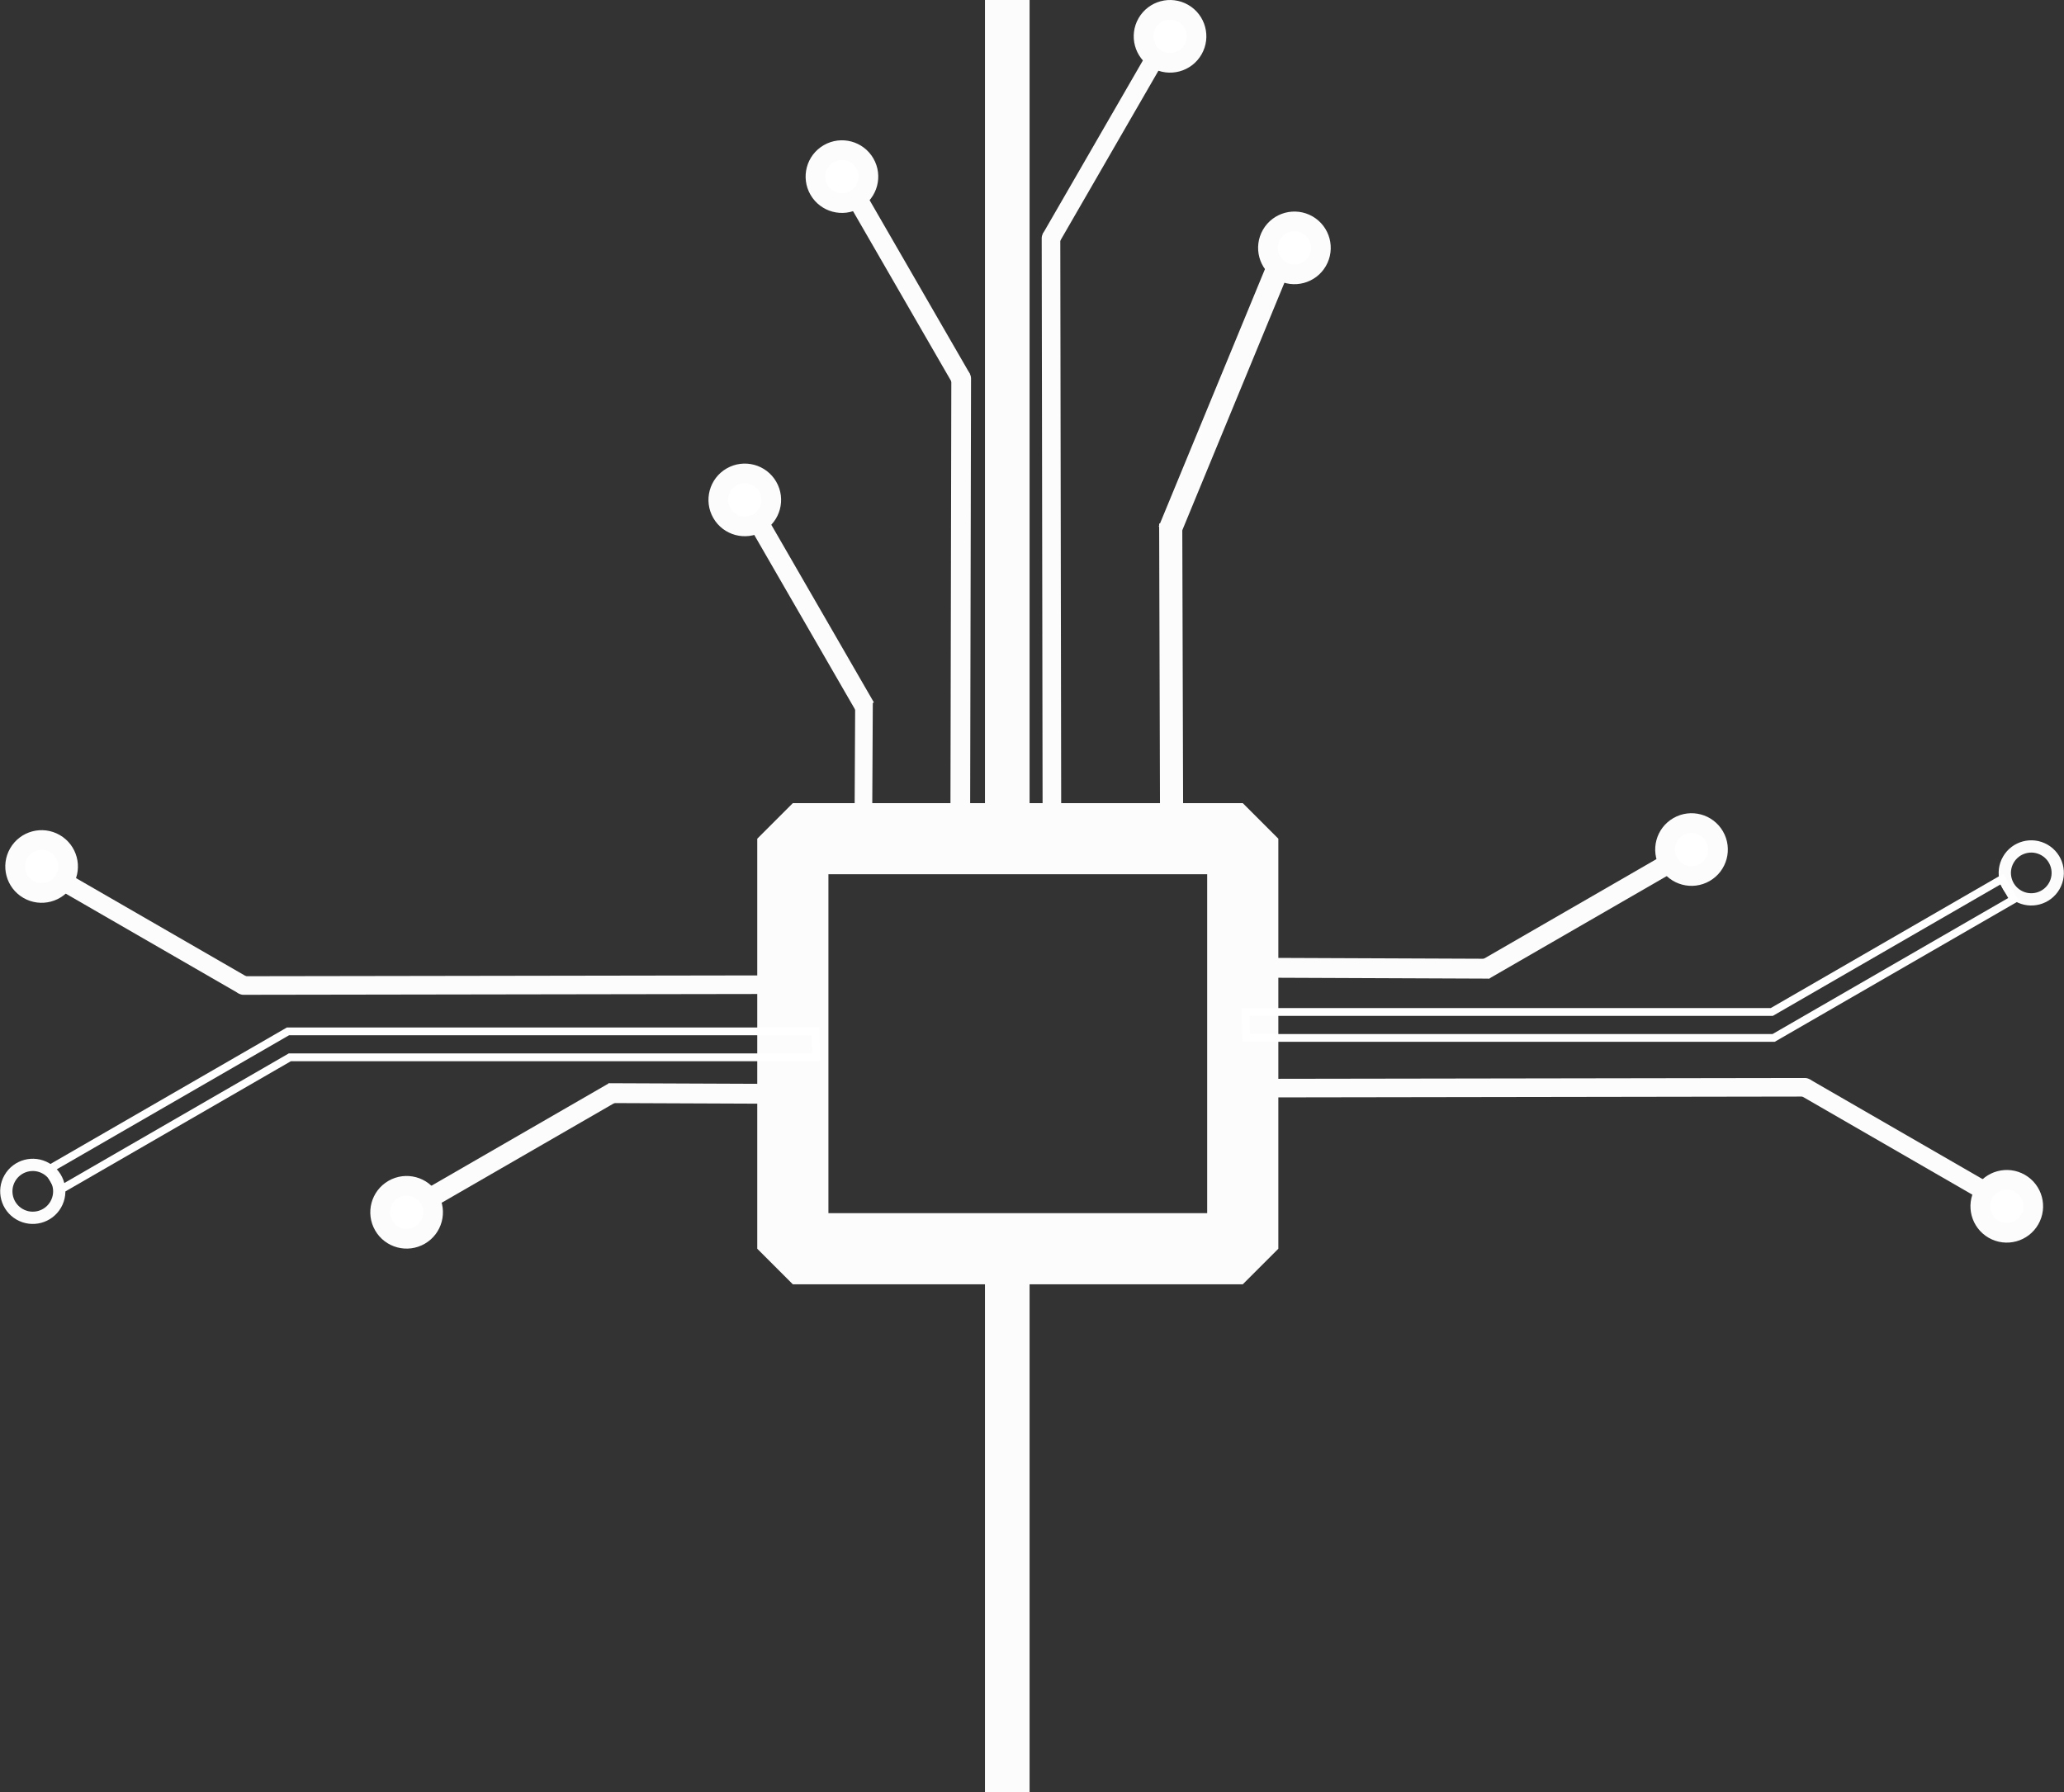 <?xml version="1.0" encoding="UTF-8" standalone="no"?>
<!-- Created with Inkscape (http://www.inkscape.org/) -->

<svg
   xmlns:dc="http://purl.org/dc/elements/1.1/"
   xmlns:cc="http://creativecommons.org/ns#"
   xmlns:rdf="http://www.w3.org/1999/02/22-rdf-syntax-ns#"
   xmlns:svg="http://www.w3.org/2000/svg"
   xmlns="http://www.w3.org/2000/svg"
   xmlns:sodipodi="http://sodipodi.sourceforge.net/DTD/sodipodi-0.dtd"
   xmlns:inkscape="http://www.inkscape.org/namespaces/inkscape"
   width="27.759mm"
   height="24.109mm"
   viewBox="0 0 27.759 24.109"
   version="1.1"
   id="svg5474"
   sodipodi:docname="circuit.svg"
   inkscape:version="0.92.3 (2405546, 2018-03-11)">
  <rect x="0" y="0" width="27.759" height="24.109" fill="#333333" stroke="none"/>
  <defs
     id="defs5468">
    <inkscape:path-effect
       effect="bspline"
       id="path-effect1036-9-6-7-9"
       is_visible="true"
       weight="33.333"
       steps="2"
       helper_size="0"
       apply_no_weight="true"
       apply_with_weight="true"
       only_selected="false" />
    <inkscape:path-effect
       effect="bspline"
       id="path-effect1040-8-9-3-3"
       is_visible="true"
       weight="33.333"
       steps="2"
       helper_size="0"
       apply_no_weight="true"
       apply_with_weight="true"
       only_selected="false" />
    <inkscape:path-effect
       effect="bspline"
       id="path-effect1036-9-6-7-9-5"
       is_visible="true"
       weight="33.333"
       steps="2"
       helper_size="0"
       apply_no_weight="true"
       apply_with_weight="true"
       only_selected="false" />
    <inkscape:path-effect
       effect="bspline"
       id="path-effect1040-8-9-3-3-6"
       is_visible="true"
       weight="33.333"
       steps="2"
       helper_size="0"
       apply_no_weight="true"
       apply_with_weight="true"
       only_selected="false" />
    <inkscape:path-effect
       effect="bspline"
       id="path-effect1036-9-6-7-9-3"
       is_visible="true"
       weight="33.333"
       steps="2"
       helper_size="0"
       apply_no_weight="true"
       apply_with_weight="true"
       only_selected="false" />
    <inkscape:path-effect
       effect="bspline"
       id="path-effect1040-8-9-3-3-5"
       is_visible="true"
       weight="33.333"
       steps="2"
       helper_size="0"
       apply_no_weight="true"
       apply_with_weight="true"
       only_selected="false" />
    <inkscape:path-effect
       effect="bspline"
       id="path-effect1036-9-6-7-9-1"
       is_visible="true"
       weight="33.333"
       steps="2"
       helper_size="0"
       apply_no_weight="true"
       apply_with_weight="true"
       only_selected="false" />
    <inkscape:path-effect
       effect="bspline"
       id="path-effect1040-8-9-3-3-7"
       is_visible="true"
       weight="33.333"
       steps="2"
       helper_size="0"
       apply_no_weight="true"
       apply_with_weight="true"
       only_selected="false" />
    <inkscape:path-effect
       effect="bspline"
       id="path-effect1036-9-6-7-9-16"
       is_visible="true"
       weight="33.333"
       steps="2"
       helper_size="0"
       apply_no_weight="true"
       apply_with_weight="true"
       only_selected="false" />
    <inkscape:path-effect
       effect="bspline"
       id="path-effect1040-8-9-3-3-1"
       is_visible="true"
       weight="33.333"
       steps="2"
       helper_size="0"
       apply_no_weight="true"
       apply_with_weight="true"
       only_selected="false" />
    <inkscape:path-effect
       effect="bspline"
       id="path-effect1036-9-6-7-9-16-9"
       is_visible="true"
       weight="33.333"
       steps="2"
       helper_size="0"
       apply_no_weight="true"
       apply_with_weight="true"
       only_selected="false" />
    <inkscape:path-effect
       effect="bspline"
       id="path-effect1040-8-9-3-3-1-9"
       is_visible="true"
       weight="33.333"
       steps="2"
       helper_size="0"
       apply_no_weight="true"
       apply_with_weight="true"
       only_selected="false" />
    <inkscape:path-effect
       effect="bspline"
       id="path-effect1036-9-6-7-9-16-9-9"
       is_visible="true"
       weight="33.333"
       steps="2"
       helper_size="0"
       apply_no_weight="true"
       apply_with_weight="true"
       only_selected="false" />
    <inkscape:path-effect
       effect="bspline"
       id="path-effect1040-8-9-3-3-1-9-6"
       is_visible="true"
       weight="33.333"
       steps="2"
       helper_size="0"
       apply_no_weight="true"
       apply_with_weight="true"
       only_selected="false" />
    <inkscape:path-effect
       effect="bspline"
       id="path-effect1036-9-6-7-9-16-9-0"
       is_visible="true"
       weight="33.333"
       steps="2"
       helper_size="0"
       apply_no_weight="true"
       apply_with_weight="true"
       only_selected="false" />
    <inkscape:path-effect
       effect="bspline"
       id="path-effect1040-8-9-3-3-1-9-7"
       is_visible="true"
       weight="33.333"
       steps="2"
       helper_size="0"
       apply_no_weight="true"
       apply_with_weight="true"
       only_selected="false" />
    <inkscape:path-effect
       effect="bspline"
       id="path-effect926-4-34"
       is_visible="true"
       weight="33.333"
       steps="2"
       helper_size="0"
       apply_no_weight="true"
       apply_with_weight="true"
       only_selected="false" />
    <inkscape:path-effect
       effect="bspline"
       id="path-effect926-4-34-6"
       is_visible="true"
       weight="33.333"
       steps="2"
       helper_size="0"
       apply_no_weight="true"
       apply_with_weight="true"
       only_selected="false" />
    <inkscape:path-effect
       effect="bspline"
       id="path-effect926-4-34-6-5"
       is_visible="true"
       weight="33.333"
       steps="2"
       helper_size="0"
       apply_no_weight="true"
       apply_with_weight="true"
       only_selected="false" />
  </defs>
  <sodipodi:namedview
     id="base"
     pagecolor="#020202"
     bordercolor="#666666"
     borderopacity="1.0"
     inkscape:pageopacity="0"
     inkscape:pageshadow="2"
     inkscape:zoom="15.839192"
     inkscape:cx="63.698641"
     inkscape:cy="22.504731"
     inkscape:document-units="mm"
     inkscape:current-layer="layer1"
     showgrid="false"
     fit-margin-top="0"
     fit-margin-left="0"
     fit-margin-right="0"
     fit-margin-bottom="0"
     inkscape:window-width="2736"
     inkscape:window-height="1699"
     inkscape:window-x="-13"
     inkscape:window-y="-13"
     inkscape:window-maximized="1" />
  <g
     inkscape:label="Layer 1"
     inkscape:groupmode="layer"
     id="layer1"
     transform="translate(-89.875,-103.517)">
    <rect
       style="opacity:1;fill:none;fill-opacity:1;stroke:#fcfcfc;stroke-width:0.957;stroke-linecap:round;stroke-linejoin:bevel;stroke-miterlimit:4;stroke-dasharray:none;stroke-opacity:1;paint-order:stroke fill markers"
       id="rect4661"
       width="6.051"
       height="5.516"
       x="100.538"
       y="114.799" />
    <g
       transform="rotate(60,28.228,77.865)"
       id="g1159-6-1"
       style="stroke:#fcfcfc;stroke-opacity:1">
      <g
         id="g4830"
         transform="translate(0.984,-2.078)">
        <path
           inkscape:original-d="m 98.576813,37.128089 c -0.48873,0.838624 -0.97774,1.677513 -1.46701,2.516668"
           inkscape:path-effect="#path-effect1036-9-6-7-9"
           inkscape:connector-curvature="0"
           id="path1153-1-0"
           d="m 98.577,37.128 c -0.489,0.839 -0.978,1.677 -1.467,2.517"
           style="fill:none;stroke:#fcfcfc;stroke-width:0.267px;stroke-linecap:butt;stroke-linejoin:bevel;stroke-opacity:1" />
        <path
           inkscape:original-d="m 97.131343,39.57312 c -0.008,0.970305 2.7e-4,1.952134 0,2.928608"
           inkscape:path-effect="#path-effect1040-8-9-3-3"
           inkscape:connector-curvature="0"
           id="path1155-1-5"
           d="m 97.131,39.573 c 0,0.97 0,1.952 0,2.929"
           style="fill:none;stroke:#fcfcfc;stroke-width:0.267px;stroke-linecap:butt;stroke-linejoin:bevel;stroke-opacity:1" />
        <circle
           r="0.356"
           cy="42.799"
           cx="97.14"
           id="circle1157-5-7"
           style="opacity:1;fill:#ffffff;fill-opacity:1;stroke:#fcfcfc;stroke-width:0.265;stroke-linecap:square;stroke-linejoin:miter;stroke-miterlimit:4;stroke-dasharray:none;stroke-opacity:1;paint-order:stroke fill markers" />
      </g>
    </g>
    <g
       transform="rotate(-120,125.709,74.402)"
       id="g1159-6-1-4"
       style="stroke:#fcfcfc;stroke-opacity:1">
      <path
         style="fill:none;stroke:#fcfcfc;stroke-width:0.267px;stroke-linecap:butt;stroke-linejoin:bevel;stroke-opacity:1"
         d="m 98.577,37.128 c -0.489,0.839 -0.978,1.677 -1.467,2.517"
         id="path1153-1-0-9"
         inkscape:connector-curvature="0"
         inkscape:path-effect="#path-effect1036-9-6-7-9-5"
         inkscape:original-d="m 98.576813,37.128089 c -0.48873,0.838624 -0.97774,1.677513 -1.46701,2.516668" />
      <path
         style="fill:none;stroke:#fcfcfc;stroke-width:0.267px;stroke-linecap:butt;stroke-linejoin:bevel;stroke-opacity:1"
         d="m 97.131,39.573 c 0,0.97 0,1.952 0,2.929"
         id="path1155-1-5-7"
         inkscape:connector-curvature="0"
         inkscape:path-effect="#path-effect1040-8-9-3-3-6"
         inkscape:original-d="m 97.131343,39.57312 c -0.008,0.970305 2.7e-4,1.952134 0,2.928608" />
      <circle
         style="opacity:1;fill:#ffffff;fill-opacity:1;stroke:#fcfcfc;stroke-width:0.265;stroke-linecap:square;stroke-linejoin:miter;stroke-miterlimit:4;stroke-dasharray:none;stroke-opacity:1;paint-order:stroke fill markers"
         id="circle1157-5-7-0"
         cx="97.14"
         cy="42.799"
         r="0.356" />
    </g>
    <path
       inkscape:original-d="m 105.63184,114.5772 c -0.004,-1.33883 -0.008,-2.67817 -0.012,-4.018"
       inkscape:path-effect="#path-effect1036-9-6-7-9-3"
       inkscape:connector-curvature="0"
       id="path1153-1-0-3"
       d="m 105.632,114.577 c -0.004,-1.339 -0.008,-2.678 -0.012,-4.018"
       style="fill:none;stroke:#fcfcfc;stroke-width:0.311px;stroke-linecap:butt;stroke-linejoin:bevel;stroke-opacity:1" />
    <path
       inkscape:original-d="m 105.60297,110.65963 c 0.47119,-1.16459 0.96195,-2.33171 1.44277,-3.49833"
       inkscape:path-effect="#path-effect1040-8-9-3-3-5"
       inkscape:connector-curvature="0"
       id="path1155-1-5-5"
       d="m 105.603,110.66 c 0.479,-1.161 0.962,-2.332 1.443,-3.498"
       style="fill:none;stroke:#fcfcfc;stroke-width:0.312px;stroke-linecap:butt;stroke-linejoin:bevel;stroke-opacity:1" />
    <path
       inkscape:original-d="m 101.48317,115.26299 c 0.004,-0.76773 0.008,-1.53576 0.0121,-2.30407"
       inkscape:path-effect="#path-effect1036-9-6-7-9-1"
       inkscape:connector-curvature="0"
       id="path1153-1-0-0"
       d="m 101.483,115.263 c 0.004,-0.768 0.008,-1.536 0.012,-2.304"
       style="fill:none;stroke:#fcfcfc;stroke-width:0.237px;stroke-linecap:butt;stroke-linejoin:bevel;stroke-opacity:1" />
    <path
       inkscape:original-d="m 101.51247,113.03173 c -0.47823,-0.84431 -0.9763,-1.69046 -1.46431,-2.53625"
       inkscape:path-effect="#path-effect1040-8-9-3-3-7"
       inkscape:connector-curvature="0"
       id="path1155-1-5-4"
       d="m 101.512,113.032 c -0.485,-0.84 -0.976,-1.691 -1.464,-2.536"
       style="fill:none;stroke:#fcfcfc;stroke-width:0.267px;stroke-linecap:butt;stroke-linejoin:bevel;stroke-opacity:1" />
    <circle
       r="0.356"
       cy="-145.418"
       cx="-31.388"
       id="circle1157-5-7-3"
       style="opacity:1;fill:#ffffff;fill-opacity:1;stroke:#fcfcfc;stroke-width:0.265;stroke-linecap:square;stroke-linejoin:miter;stroke-miterlimit:4;stroke-dasharray:none;stroke-opacity:1;paint-order:stroke fill markers"
       transform="rotate(150)" />
    <path
       inkscape:original-d="m 102.78955,114.48834 c 0.004,-1.95876 0.008,-3.91827 0.0121,-5.87851"
       inkscape:path-effect="#path-effect1036-9-6-7-9-16"
       inkscape:connector-curvature="0"
       id="path1153-1-0-8"
       d="m 102.79,114.488 c 0.004,-1.959 0.008,-3.918 0.012,-5.879"
       style="fill:none;stroke:#fcfcfc;stroke-width:0.265;stroke-linecap:round;stroke-linejoin:bevel;stroke-miterlimit:4;stroke-dasharray:none;stroke-opacity:1" />
    <path
       inkscape:original-d="m 102.80168,108.60983 c -0.47822,-0.84431 -0.9763,-1.69047 -1.4643,-2.53625"
       inkscape:path-effect="#path-effect1040-8-9-3-3-1"
       inkscape:connector-curvature="0"
       id="path1155-1-5-9"
       d="m 102.802,108.61 c -0.485,-0.84 -0.976,-1.691 -1.464,-2.536"
       style="fill:none;stroke:#fcfcfc;stroke-width:0.267px;stroke-linecap:butt;stroke-linejoin:bevel;stroke-opacity:1" />
    <circle
       r="0.356"
       cy="-142.305"
       cx="-34.694"
       id="circle1157-5-7-4"
       style="opacity:1;fill:#ffffff;fill-opacity:1;stroke:#fcfcfc;stroke-width:0.265;stroke-linecap:square;stroke-linejoin:miter;stroke-miterlimit:4;stroke-dasharray:none;stroke-opacity:1;paint-order:stroke fill markers"
       transform="rotate(150)" />
    <g
       id="g4954"
       transform="translate(4.87,100.125)">
      <path
         style="fill:none;stroke:#fcfcfc;stroke-width:0.25;stroke-linecap:round;stroke-linejoin:bevel;stroke-miterlimit:4;stroke-dasharray:none;stroke-opacity:1"
         d="m 99.152,14.244 c -0.004,-2.548 -0.008,-5.098 -0.012,-7.648"
         id="path1153-1-0-8-7"
         inkscape:connector-curvature="0"
         inkscape:path-effect="#path-effect1036-9-6-7-9-16-9"
         inkscape:original-d="m 99.15206,14.244413 c -0.004,-2.548357 -0.008,-5.0976832 -0.0121,-7.6479561" />
      <path
         style="fill:none;stroke:#fcfcfc;stroke-width:0.25;stroke-linecap:butt;stroke-linejoin:bevel;stroke-miterlimit:4;stroke-dasharray:none;stroke-opacity:1"
         d="m 99.14,6.596 c 0.485,-0.84 0.976,-1.691 1.464,-2.536"
         id="path1155-1-5-9-3"
         inkscape:connector-curvature="0"
         inkscape:path-effect="#path-effect1040-8-9-3-3-1-9"
         inkscape:original-d="m 99.13996,6.5964569 c 0.47822,-0.844309 0.9763,-1.690462 1.4643,-2.536249" />
      <circle
         transform="matrix(0.866,0.5,0.5,-0.866,0,0)"
         style="opacity:1;fill:#ffffff;fill-opacity:1;stroke:#fcfcfc;stroke-width:0.265;stroke-linecap:square;stroke-linejoin:miter;stroke-miterlimit:4;stroke-dasharray:none;stroke-opacity:1;paint-order:stroke fill markers"
         id="circle1157-5-7-4-9"
         cx="89.186"
         cy="47.012"
         r="0.356" />
    </g>
    <circle
       r="0.356"
       cy="-38.893"
       cx="146.34"
       id="circle1157-5-7-4-9-3"
       style="opacity:1;fill:#ffffff;fill-opacity:1;stroke:#fcfcfc;stroke-width:0.265;stroke-linecap:square;stroke-linejoin:miter;stroke-miterlimit:4;stroke-dasharray:none;stroke-opacity:1;paint-order:stroke fill markers"
       transform="matrix(0.866,0.5,0.5,-0.866,0,0)" />
    <g
       id="g4928"
       transform="translate(4.391,100.125)">
      <circle
         transform="matrix(0.866,0.5,0.5,-0.866,0,0)"
         style="opacity:1;fill:none;fill-opacity:1;stroke:#fcfcfc;stroke-width:0.165;stroke-linecap:square;stroke-linejoin:miter;stroke-miterlimit:4;stroke-dasharray:none;stroke-opacity:1;paint-order:stroke fill markers"
         id="circle1157-5-7-4-9-3-4"
         cx="105.259"
         cy="43.297"
         r="0.356" />
      <path
         inkscape:connector-curvature="0"
         id="path4924"
         d="m 102.235,17.005 h 7.078 l 3.094,-1.787 0.158,0.273 -3.227,1.863 h -7.095 z"
         style="fill:none;stroke:#ffffff;stroke-width:0.105;stroke-linecap:butt;stroke-linejoin:miter;stroke-miterlimit:4;stroke-dasharray:none;stroke-opacity:1" />
    </g>
    <g
       transform="rotate(-180,101.894,67.384)"
       id="g4928-0">
      <circle
         transform="matrix(0.866,0.5,0.5,-0.866,0,0)"
         style="opacity:1;fill:none;fill-opacity:1;stroke:#fcfcfc;stroke-width:0.165;stroke-linecap:square;stroke-linejoin:miter;stroke-miterlimit:4;stroke-dasharray:none;stroke-opacity:1;paint-order:stroke fill markers"
         id="circle1157-5-7-4-9-3-4-5"
         cx="105.884"
         cy="43.553"
         r="0.356" />
      <path
         inkscape:connector-curvature="0"
         id="path4924-4"
         d="m 102.937,17.028 h 7.078 l 3.094,-1.787 0.158,0.273 -3.227,1.863 h -7.095 z"
         style="fill:none;stroke:#ffffff;stroke-width:0.105;stroke-linecap:butt;stroke-linejoin:miter;stroke-miterlimit:4;stroke-dasharray:none;stroke-opacity:1" />
    </g>
    <g
       transform="rotate(-90,151.234,64.68)"
       id="g4954-1">
      <path
         style="fill:none;stroke:#fcfcfc;stroke-width:0.25;stroke-linecap:round;stroke-linejoin:bevel;stroke-miterlimit:4;stroke-dasharray:none;stroke-opacity:1"
         d="m 99.152,14.244 c -0.004,-2.548 -0.008,-5.098 -0.012,-7.648"
         id="path1153-1-0-8-7-9"
         inkscape:connector-curvature="0"
         inkscape:path-effect="#path-effect1036-9-6-7-9-16-9-9"
         inkscape:original-d="m 99.15206,14.244413 c -0.004,-2.548357 -0.008,-5.0976832 -0.0121,-7.6479561" />
      <path
         style="fill:none;stroke:#fcfcfc;stroke-width:0.25;stroke-linecap:butt;stroke-linejoin:bevel;stroke-miterlimit:4;stroke-dasharray:none;stroke-opacity:1"
         d="m 99.14,6.596 c 0.485,-0.84 0.976,-1.691 1.464,-2.536"
         id="path1155-1-5-9-3-4"
         inkscape:connector-curvature="0"
         inkscape:path-effect="#path-effect1040-8-9-3-3-1-9-6"
         inkscape:original-d="m 99.13996,6.5964569 c 0.47822,-0.844309 0.9763,-1.690462 1.4643,-2.536249" />
      <circle
         transform="matrix(0.866,0.5,0.5,-0.866,0,0)"
         style="opacity:1;fill:#ffffff;fill-opacity:1;stroke:#fcfcfc;stroke-width:0.265;stroke-linecap:square;stroke-linejoin:miter;stroke-miterlimit:4;stroke-dasharray:none;stroke-opacity:1;paint-order:stroke fill markers"
         id="circle1157-5-7-4-9-6"
         cx="89.186"
         cy="47.012"
         r="0.356" />
    </g>
    <g
       transform="rotate(90,50.871,69.874)"
       id="g4954-12">
      <path
         style="fill:none;stroke:#fcfcfc;stroke-width:0.25;stroke-linecap:round;stroke-linejoin:bevel;stroke-miterlimit:4;stroke-dasharray:none;stroke-opacity:1"
         d="m 99.152,14.244 c -0.004,-2.548 -0.008,-5.098 -0.012,-7.648"
         id="path1153-1-0-8-7-7"
         inkscape:connector-curvature="0"
         inkscape:path-effect="#path-effect1036-9-6-7-9-16-9-0"
         inkscape:original-d="m 99.15206,14.244413 c -0.004,-2.548357 -0.008,-5.0976832 -0.0121,-7.6479561" />
      <path
         style="fill:none;stroke:#fcfcfc;stroke-width:0.25;stroke-linecap:butt;stroke-linejoin:bevel;stroke-miterlimit:4;stroke-dasharray:none;stroke-opacity:1"
         d="m 99.14,6.596 c 0.485,-0.84 0.976,-1.691 1.464,-2.536"
         id="path1155-1-5-9-3-40"
         inkscape:connector-curvature="0"
         inkscape:path-effect="#path-effect1040-8-9-3-3-1-9-7"
         inkscape:original-d="m 99.13996,6.5964569 c 0.47822,-0.844309 0.9763,-1.690462 1.4643,-2.536249" />
      <circle
         transform="matrix(0.866,0.5,0.5,-0.866,0,0)"
         style="opacity:1;fill:#ffffff;fill-opacity:1;stroke:#fcfcfc;stroke-width:0.265;stroke-linecap:square;stroke-linejoin:miter;stroke-miterlimit:4;stroke-dasharray:none;stroke-opacity:1;paint-order:stroke fill markers"
         id="circle1157-5-7-4-9-0"
         cx="89.186"
         cy="47.012"
         r="0.356" />
    </g>
    <path
       style="fill:none;stroke:#fcfcfc;stroke-width:0.6;stroke-linecap:round;stroke-linejoin:miter;stroke-miterlimit:4;stroke-dasharray:none;stroke-opacity:1"
       d="m 103.422,120.282 c 0,2.69 0,5.38 0,8.071"
       id="path924-2-1-4"
       inkscape:connector-curvature="0"
       inkscape:path-effect="#path-effect926-4-34-6"
       inkscape:original-d="m 103.42153,120.28243 c 3.4e-4,2.69005 3.4e-4,5.38027 0,8.07064" />
    <path
       style="fill:none;stroke:#fcfcfc;stroke-width:0.6;stroke-linecap:round;stroke-linejoin:miter;stroke-miterlimit:4;stroke-dasharray:none;stroke-opacity:1"
       d="m 103.422,103.126 c 0,3.806 0,7.612 0,11.418"
       id="path924-2-1-4-0"
       inkscape:connector-curvature="0"
       inkscape:path-effect="#path-effect926-4-34-6-5"
       inkscape:original-d="m 103.42153,103.12604 c 4.8e-4,3.80583 4.8e-4,7.61189 0,11.41817" />
  </g>
</svg>
